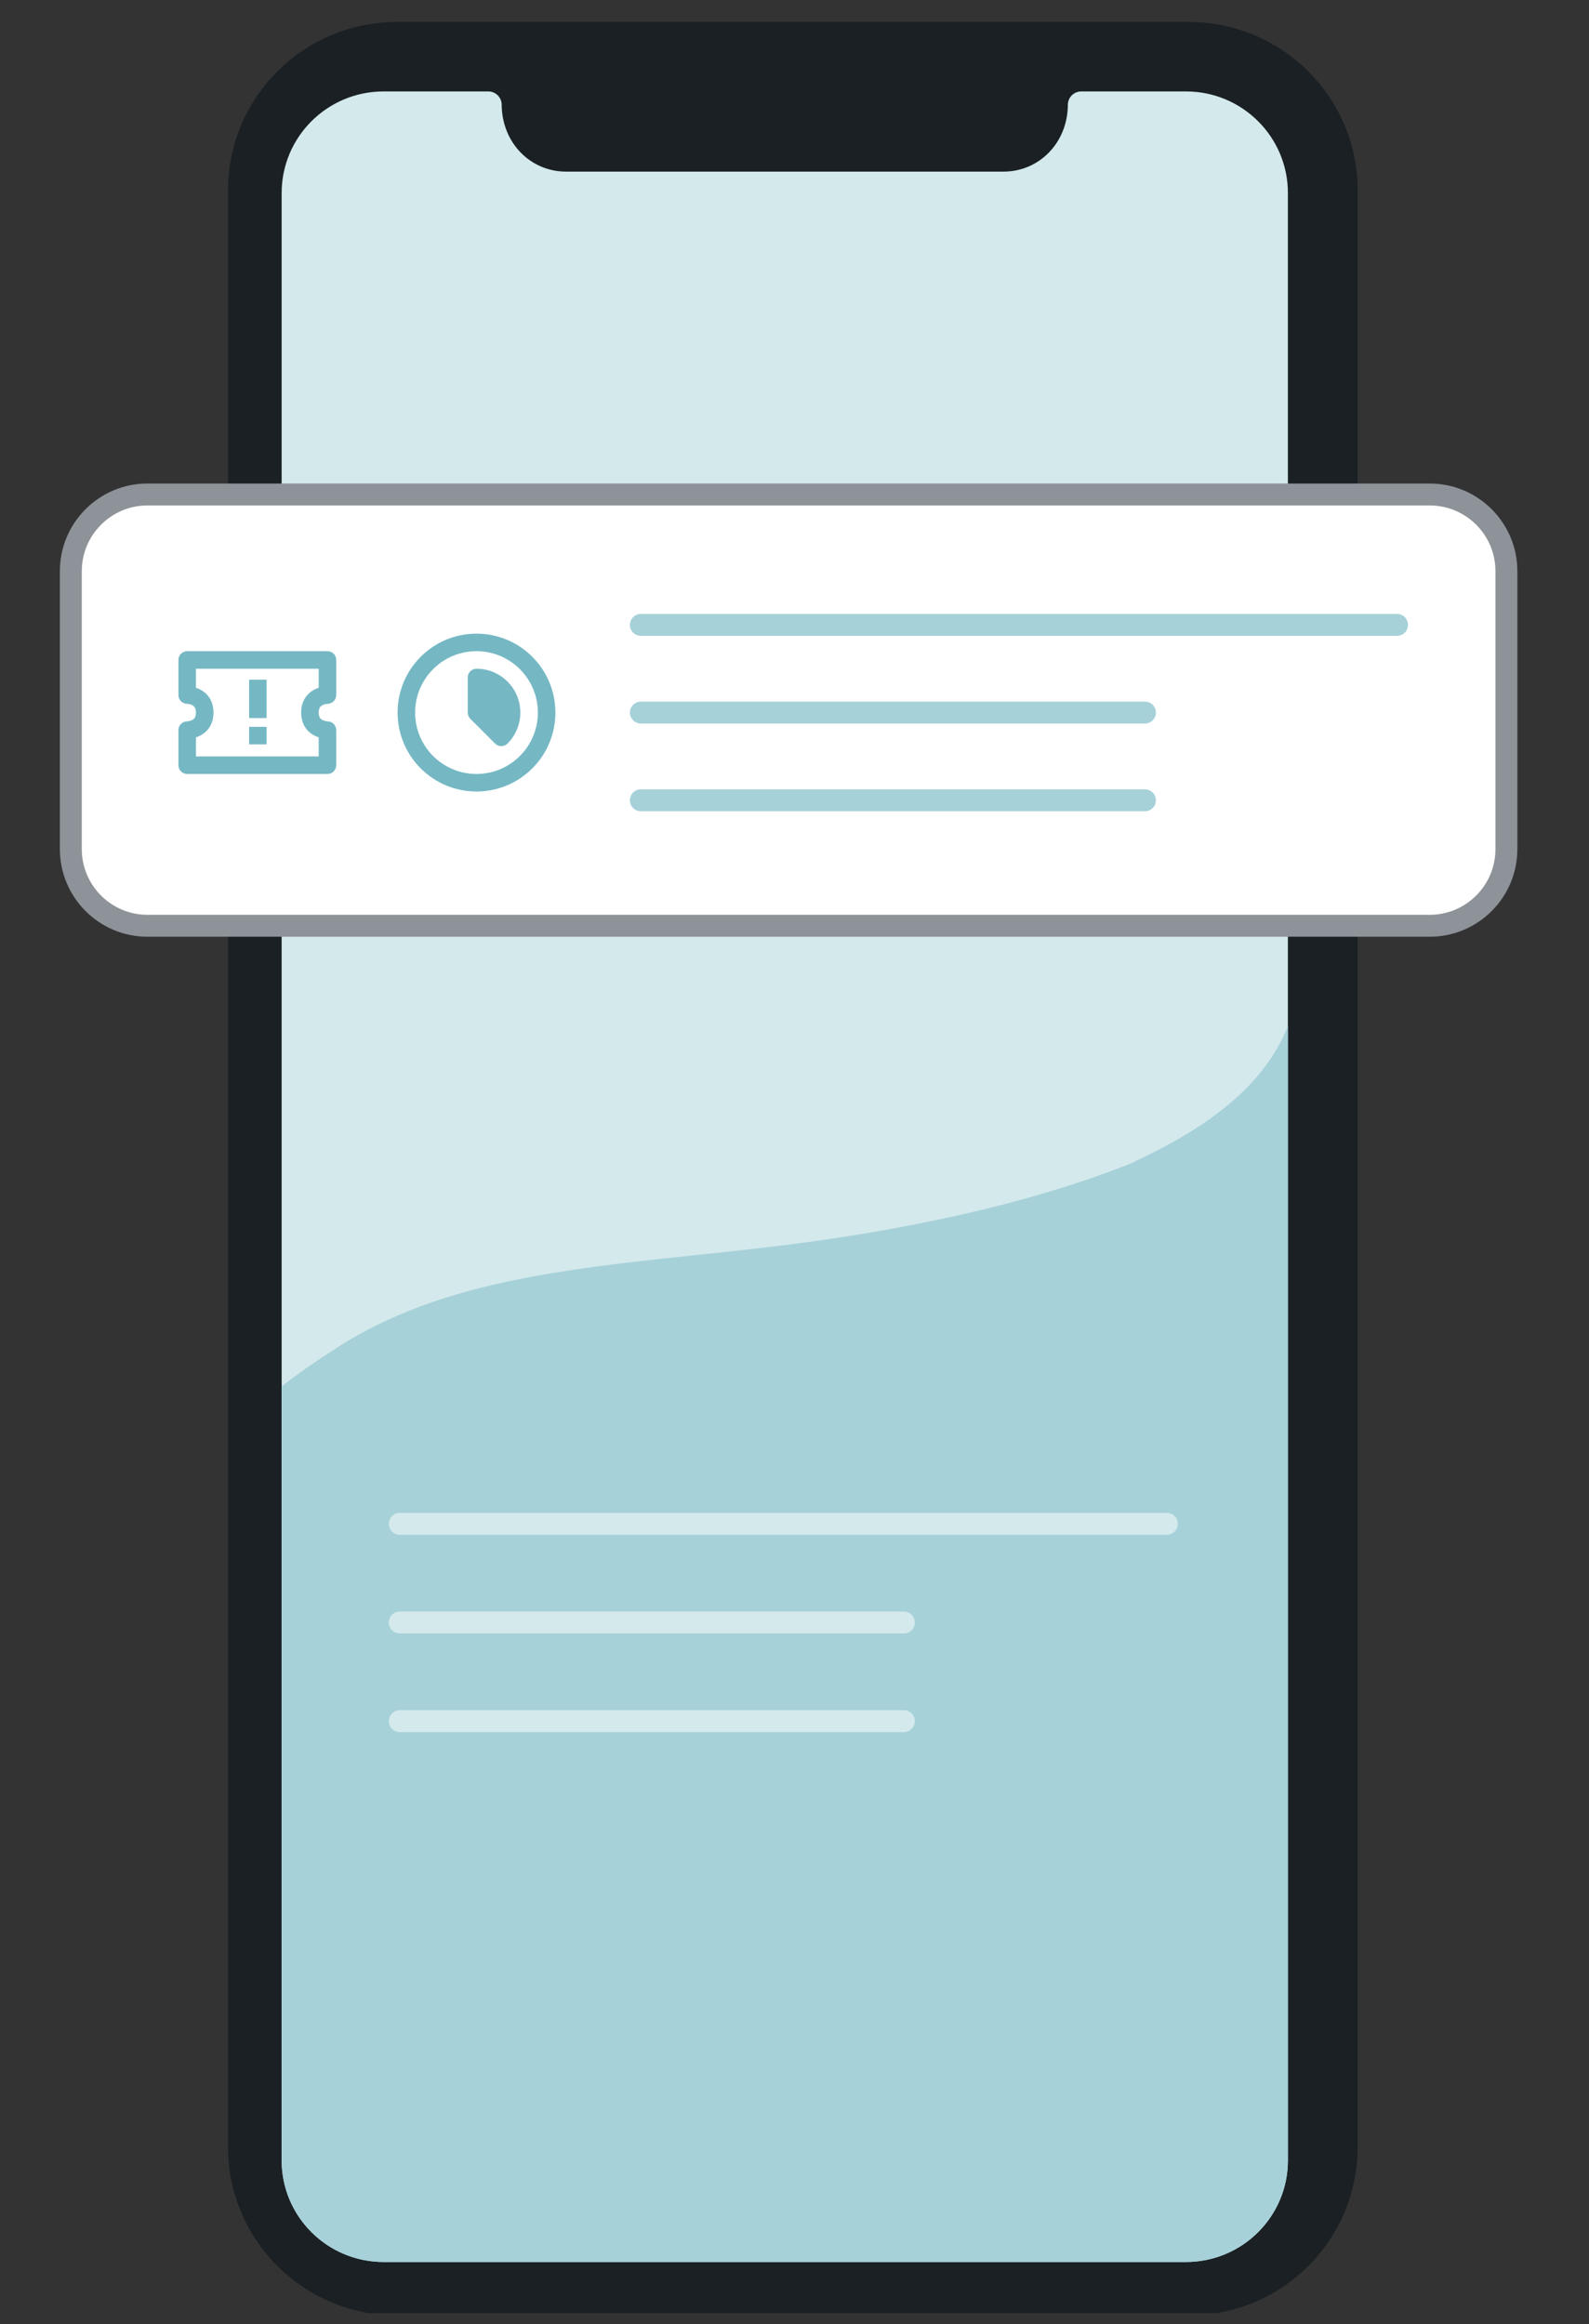 <svg width="145" height="212" viewBox="0 0 145 212" fill="none" xmlns="http://www.w3.org/2000/svg">
<rect x="0" y="0" width="145" height="212" fill="#333333" stroke="none"/>
<g clip-path="url(#clip0_18521_24325)">
<path fill-rule="evenodd" clip-rule="evenodd" d="M20.805 17.362C20.805 8.878 27.711 2 36.231 2H108.464C116.984 2 123.89 8.878 123.89 17.362V195.848C123.89 204.332 116.984 211.21 108.464 211.21H36.231C27.711 211.21 20.805 204.332 20.805 195.848V17.362Z" fill="#1A2024"/>
<path fill-rule="evenodd" clip-rule="evenodd" d="M51.657 15.655H91.569C94.815 15.655 97.446 13.035 97.446 9.498C97.479 8.873 97.981 8.373 98.607 8.341L108.22 8.34C113.358 8.34 117.524 12.488 117.524 17.605V197.068C117.524 202.185 113.358 206.333 108.22 206.333H35.007C29.868 206.333 25.702 202.185 25.702 197.068V17.605C25.702 12.488 29.868 8.34 35.007 8.34H44.617C45.245 8.373 45.747 8.873 45.779 9.496C45.781 13.035 48.412 15.655 51.657 15.655Z" fill="#D4E9EC"/>
<path d="M25.702 126.464V138.785C25.702 138.785 25.702 138.785 25.702 138.785L25.702 197.07C25.702 202.187 29.869 206.335 35.008 206.335H108.22C113.359 206.335 117.525 202.187 117.525 197.07V104.969C117.525 104.969 117.525 104.969 117.524 104.969V93.587C115.394 98.999 110.264 102.796 103.83 105.811L103.33 106.07C92.268 110.52 79.039 112.722 69.888 113.786C67.828 114.026 65.794 114.242 63.825 114.45L63.795 114.453C54.188 115.471 45.113 116.433 37.246 119.598C34.618 120.655 32.28 121.888 30.099 123.367L29.883 123.509C28.487 124.393 27.092 125.38 25.702 126.464Z" fill="#A6D1D9"/>
</g>
<path d="M6.463 52.106C6.463 48.24 9.597 45.106 13.463 45.106H130.463C134.329 45.106 137.463 48.24 137.463 52.106V77.447C137.463 81.313 134.329 84.447 130.463 84.447H13.463C9.597 84.447 6.463 81.313 6.463 77.447V52.106Z" fill="white" stroke="#8D9398" stroke-width="2"/>
<path fill-rule="evenodd" clip-rule="evenodd" d="M16.281 60.2C16.281 59.758 16.64 59.4 17.081 59.4H29.881C30.323 59.4 30.681 59.758 30.681 60.2V63.4C30.681 63.839 30.328 64.195 29.89 64.2C29.887 64.2 29.88 64.2 29.87 64.201C29.847 64.203 29.81 64.206 29.763 64.214C29.665 64.23 29.547 64.261 29.439 64.315C29.334 64.368 29.253 64.434 29.197 64.519C29.144 64.598 29.081 64.74 29.081 65C29.081 65.26 29.144 65.402 29.197 65.481C29.253 65.566 29.334 65.632 29.439 65.684C29.547 65.739 29.665 65.769 29.763 65.786C29.81 65.794 29.847 65.797 29.87 65.799C29.88 65.8 29.887 65.8 29.89 65.8C30.328 65.804 30.681 66.161 30.681 66.6V69.8C30.681 70.242 30.323 70.6 29.881 70.6H17.081C16.64 70.6 16.281 70.242 16.281 69.8V66.6C16.281 66.161 16.635 65.804 17.073 65.8C17.076 65.8 17.082 65.8 17.093 65.799C17.116 65.797 17.153 65.794 17.2 65.786C17.297 65.769 17.415 65.739 17.524 65.684C17.629 65.632 17.709 65.566 17.766 65.481C17.819 65.402 17.881 65.26 17.881 65C17.881 64.74 17.819 64.598 17.766 64.519C17.709 64.434 17.629 64.368 17.524 64.315C17.415 64.261 17.297 64.23 17.2 64.214C17.153 64.206 17.116 64.203 17.093 64.201C17.082 64.2 17.076 64.2 17.073 64.2C16.635 64.195 16.281 63.839 16.281 63.4V60.2ZM17.881 62.738C17.995 62.775 18.116 62.823 18.239 62.884C18.534 63.032 18.853 63.266 19.097 63.631C19.344 64.002 19.481 64.46 19.481 65C19.481 65.54 19.344 65.998 19.097 66.369C18.853 66.734 18.534 66.968 18.239 67.115C18.116 67.177 17.995 67.225 17.881 67.262V69H29.081V67.262C28.967 67.225 28.846 67.177 28.724 67.115C28.429 66.968 28.11 66.734 27.866 66.369C27.619 65.998 27.481 65.54 27.481 65C27.481 64.46 27.619 64.002 27.866 63.631C28.11 63.266 28.429 63.032 28.724 62.884C28.846 62.823 28.967 62.775 29.081 62.738V61H17.881V62.738Z" fill="#75B8C4"/>
<path d="M22.731 65.5V62H24.331V65.5H22.731Z" fill="#75B8C4"/>
<path d="M22.731 66.3H24.331V67.9H22.731V66.3Z" fill="#75B8C4"/>
<path d="M43.481 61C44.504 61 45.529 61.391 46.31 62.171C47.872 63.733 47.872 66.266 46.31 67.828C45.997 68.141 45.491 68.141 45.178 67.828L42.916 65.566C42.766 65.415 42.681 65.212 42.681 65V61.8C42.681 61.358 43.04 61 43.481 61Z" fill="#75B8C4"/>
<path fill-rule="evenodd" clip-rule="evenodd" d="M43.481 57.8C39.505 57.8 36.281 61.023 36.281 65C36.281 68.976 39.505 72.2 43.481 72.2C47.458 72.2 50.681 68.976 50.681 65C50.681 61.023 47.458 57.8 43.481 57.8ZM37.881 65C37.881 61.907 40.389 59.4 43.481 59.4C46.574 59.4 49.081 61.907 49.081 65C49.081 68.093 46.574 70.6 43.481 70.6C40.389 70.6 37.881 68.093 37.881 65Z" fill="#75B8C4"/>
<path d="M57.481 57C57.481 56.448 57.929 56 58.481 56H127.481C128.034 56 128.481 56.448 128.481 57C128.481 57.552 128.034 58 127.481 58H58.481C57.929 58 57.481 57.552 57.481 57Z" fill="#A6D1D9"/>
<path d="M57.481 65C57.481 64.448 57.929 64 58.481 64H104.481C105.034 64 105.481 64.448 105.481 65C105.481 65.552 105.034 66 104.481 66H58.481C57.929 66 57.481 65.552 57.481 65Z" fill="#A6D1D9"/>
<path d="M57.481 73C57.481 72.448 57.929 72 58.481 72H104.481C105.034 72 105.481 72.448 105.481 73C105.481 73.552 105.034 74 104.481 74H58.481C57.929 74 57.481 73.552 57.481 73Z" fill="#A6D1D9"/>
<path d="M35.481 139C35.481 138.448 35.929 138 36.481 138H106.481C107.034 138 107.481 138.448 107.481 139C107.481 139.552 107.034 140 106.481 140H36.481C35.929 140 35.481 139.552 35.481 139Z" fill="#D4E9EC"/>
<path d="M35.481 148C35.481 147.448 35.929 147 36.481 147H82.481C83.034 147 83.481 147.448 83.481 148C83.481 148.552 83.034 149 82.481 149H36.481C35.929 149 35.481 148.552 35.481 148Z" fill="#D4E9EC"/>
<path d="M35.481 157C35.481 156.448 35.929 156 36.481 156H82.481C83.034 156 83.481 156.448 83.481 157C83.481 157.552 83.034 158 82.481 158H36.481C35.929 158 35.481 157.552 35.481 157Z" fill="#D4E9EC"/>
<defs>
<clipPath id="clip0_18521_24325">
<rect width="104.555" height="209" fill="white" transform="translate(20.07 2)"/>
</clipPath>
</defs>
</svg>
